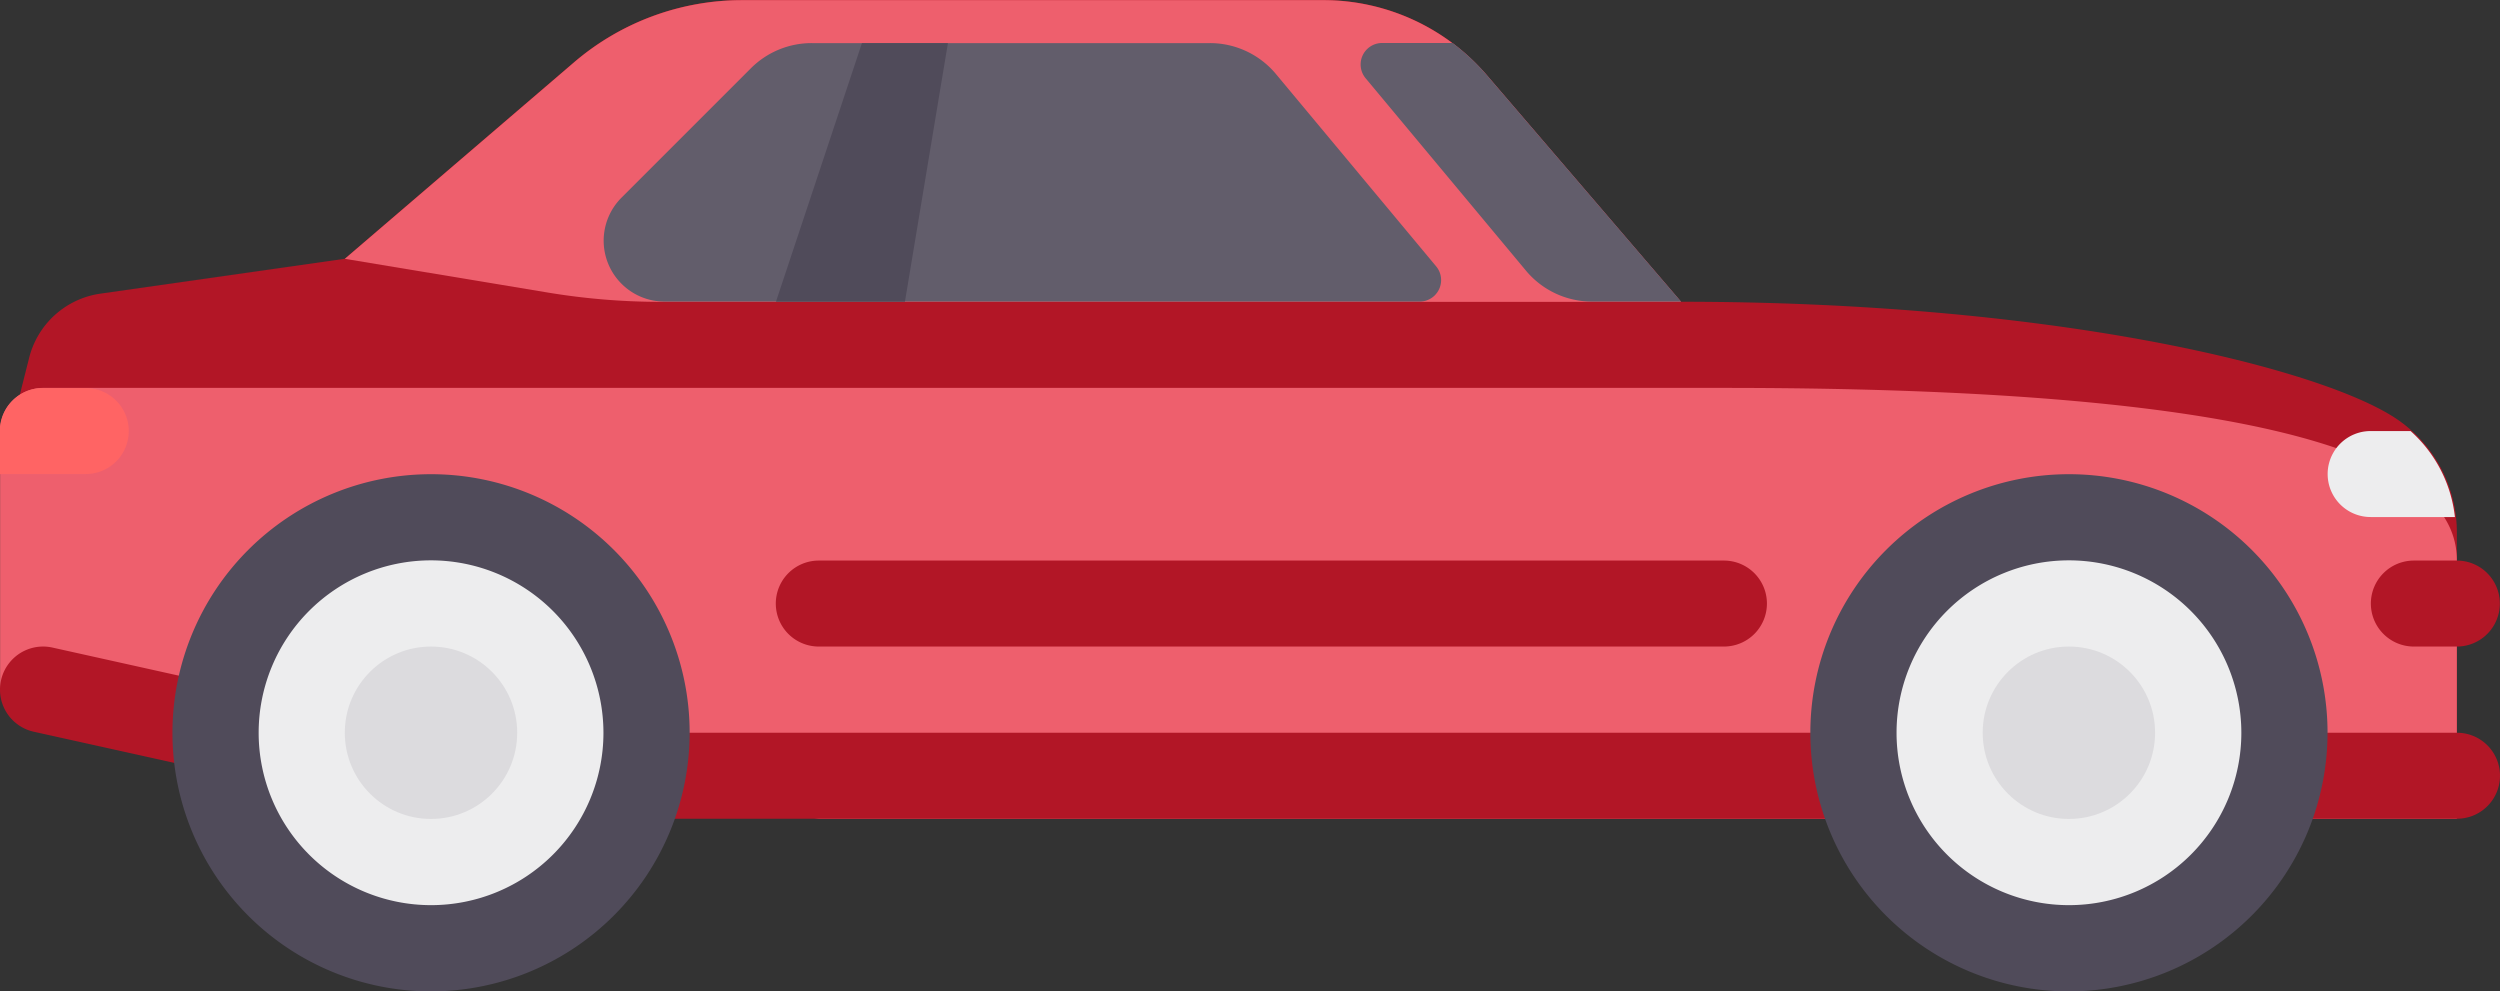 <svg xmlns="http://www.w3.org/2000/svg" width="46.52" height="18.447" viewBox="0 0 46.52 18.447">
  <rect x="0" y="0" width="46.52" height="18.447" fill="#333333" stroke="none"/>
  <g id="automobile" transform="translate(0.001 -154.484)">
    <path id="Caminho_1629" data-name="Caminho 1629" d="M44.507,162.22c-1.511-.93-6.384-2.12-13.222-2.12l-3.612-4.214a4.01,4.01,0,0,0-3.045-1.4H13.816a4.813,4.813,0,0,0-3.132,1.159L6.421,159.3l-4.546.649a1.6,1.6,0,0,0-1.329,1.2L0,163.308l12.031,5.614H45.722v-4.534A2.544,2.544,0,0,0,44.507,162.22Z" transform="translate(-0.006 -0.001)" fill="#b21626"/>
    <path id="Caminho_1630" data-name="Caminho 1630" d="M45.721,237.139c0-1.6-2.406-3.208-13.635-3.208H.806a.8.8,0,0,0-.8.8v4.812l15.239,2.406H45.721v-4.812Z" transform="translate(-0.005 -72.229)" fill="#ee5f6d"/>
    <path id="Caminho_1631" data-name="Caminho 1631" d="M45.717,288.506H8.108L.975,286.921a.8.8,0,1,0-.348,1.566l7.218,1.6a.786.786,0,0,0,.174.019h37.7a.8.8,0,0,0,0-1.6Z" transform="translate(0 -120.387)" fill="#b21626"/>
    <circle id="Elipse_278" data-name="Elipse 278" cx="4.01" cy="4.01" r="4.01" transform="translate(34.487 164.108)" fill="#ededee"/>
    <path id="Caminho_1632" data-name="Caminho 1632" d="M375.572,261.211a4.812,4.812,0,1,1,4.812-4.812A4.818,4.818,0,0,1,375.572,261.211Zm0-8.021a3.208,3.208,0,1,0,3.208,3.208A3.211,3.211,0,0,0,375.572,253.19Z" transform="translate(-337.074 -88.279)" fill="#504b5a"/>
    <circle id="Elipse_279" data-name="Elipse 279" cx="1.604" cy="1.604" r="1.604" transform="translate(36.893 166.515)" fill="#dcdbde"/>
    <circle id="Elipse_280" data-name="Elipse 280" cx="4.01" cy="4.01" r="4.01" transform="translate(4.009 164.108)" fill="#ededee"/>
    <path id="Caminho_1633" data-name="Caminho 1633" d="M40.126,261.211a4.812,4.812,0,1,1,4.812-4.812A4.818,4.818,0,0,1,40.126,261.211Zm0-8.021a3.208,3.208,0,1,0,3.208,3.208A3.212,3.212,0,0,0,40.126,253.19Z" transform="translate(-32.106 -88.279)" fill="#504b5a"/>
    <circle id="Elipse_281" data-name="Elipse 281" cx="1.604" cy="1.604" r="1.604" transform="translate(6.415 166.515)" fill="#dcdbde"/>
    <g id="Agrupar_2761" data-name="Agrupar 2761" transform="translate(14.436 164.911)">
      <path id="Caminho_1634" data-name="Caminho 1634" d="M176.546,270.846H159.7a.8.8,0,0,1-.8-.8h0a.8.8,0,0,1,.8-.8h16.843a.8.8,0,0,1,.8.8h0A.8.8,0,0,1,176.546,270.846Z" transform="translate(-158.901 -269.242)" fill="#b21626"/>
      <path id="Caminho_1635" data-name="Caminho 1635" d="M487.122,270.846h-.8a.8.8,0,0,1-.8-.8h0a.8.8,0,0,1,.8-.8h.8a.8.8,0,0,1,.8.8h0A.8.8,0,0,1,487.122,270.846Z" transform="translate(-455.842 -269.242)" fill="#b21626"/>
    </g>
    <path id="Caminho_1636" data-name="Caminho 1636" d="M70.624,159.3l4.263-3.654a4.813,4.813,0,0,1,3.132-1.159H88.831a4.01,4.01,0,0,1,3.045,1.4l3.612,4.214H76.5a12.834,12.834,0,0,1-2.11-.175Z" transform="translate(-64.208)" fill="#ee5f6d"/>
    <path id="Caminho_1637" data-name="Caminho 1637" d="M136.1,163.889a1.6,1.6,0,0,0-1.232-.577h-7.407a1.6,1.6,0,0,0-1.134.47l-2.406,2.406a1.134,1.134,0,0,0-.332.8h0a1.134,1.134,0,0,0,1.134,1.134H138.77a.4.4,0,0,0,.308-.658Z" transform="translate(-112.357 -8.026)" fill="#625d6b"/>
    <path id="Caminho_1638" data-name="Caminho 1638" d="M161.3,168.124H158.9l1.6-4.812h1.6Z" transform="translate(-144.462 -8.026)" fill="#504b5a"/>
    <path id="Caminho_1639" data-name="Caminho 1639" d="M478.234,242.759h-.743a.8.8,0,0,0,0,1.6h1.568A2.512,2.512,0,0,0,478.234,242.759Z" transform="translate(-433.379 -80.254)" fill="#ededee"/>
    <path id="Caminho_1640" data-name="Caminho 1640" d="M281.008,163.91a4.006,4.006,0,0,0-.639-.6H279.06a.4.4,0,0,0-.308.658l2.981,3.577a1.6,1.6,0,0,0,1.232.577h1.655Z" transform="translate(-253.34 -8.026)" fill="#625d6b"/>
    <path id="Caminho_1641" data-name="Caminho 1641" d="M0,234.734v.8h1.6a.8.8,0,0,0,0-1.6h-.8A.8.8,0,0,0,0,234.734Z" transform="translate(-0.005 -72.229)" fill="#ff6464"/>
  </g>
</svg>
